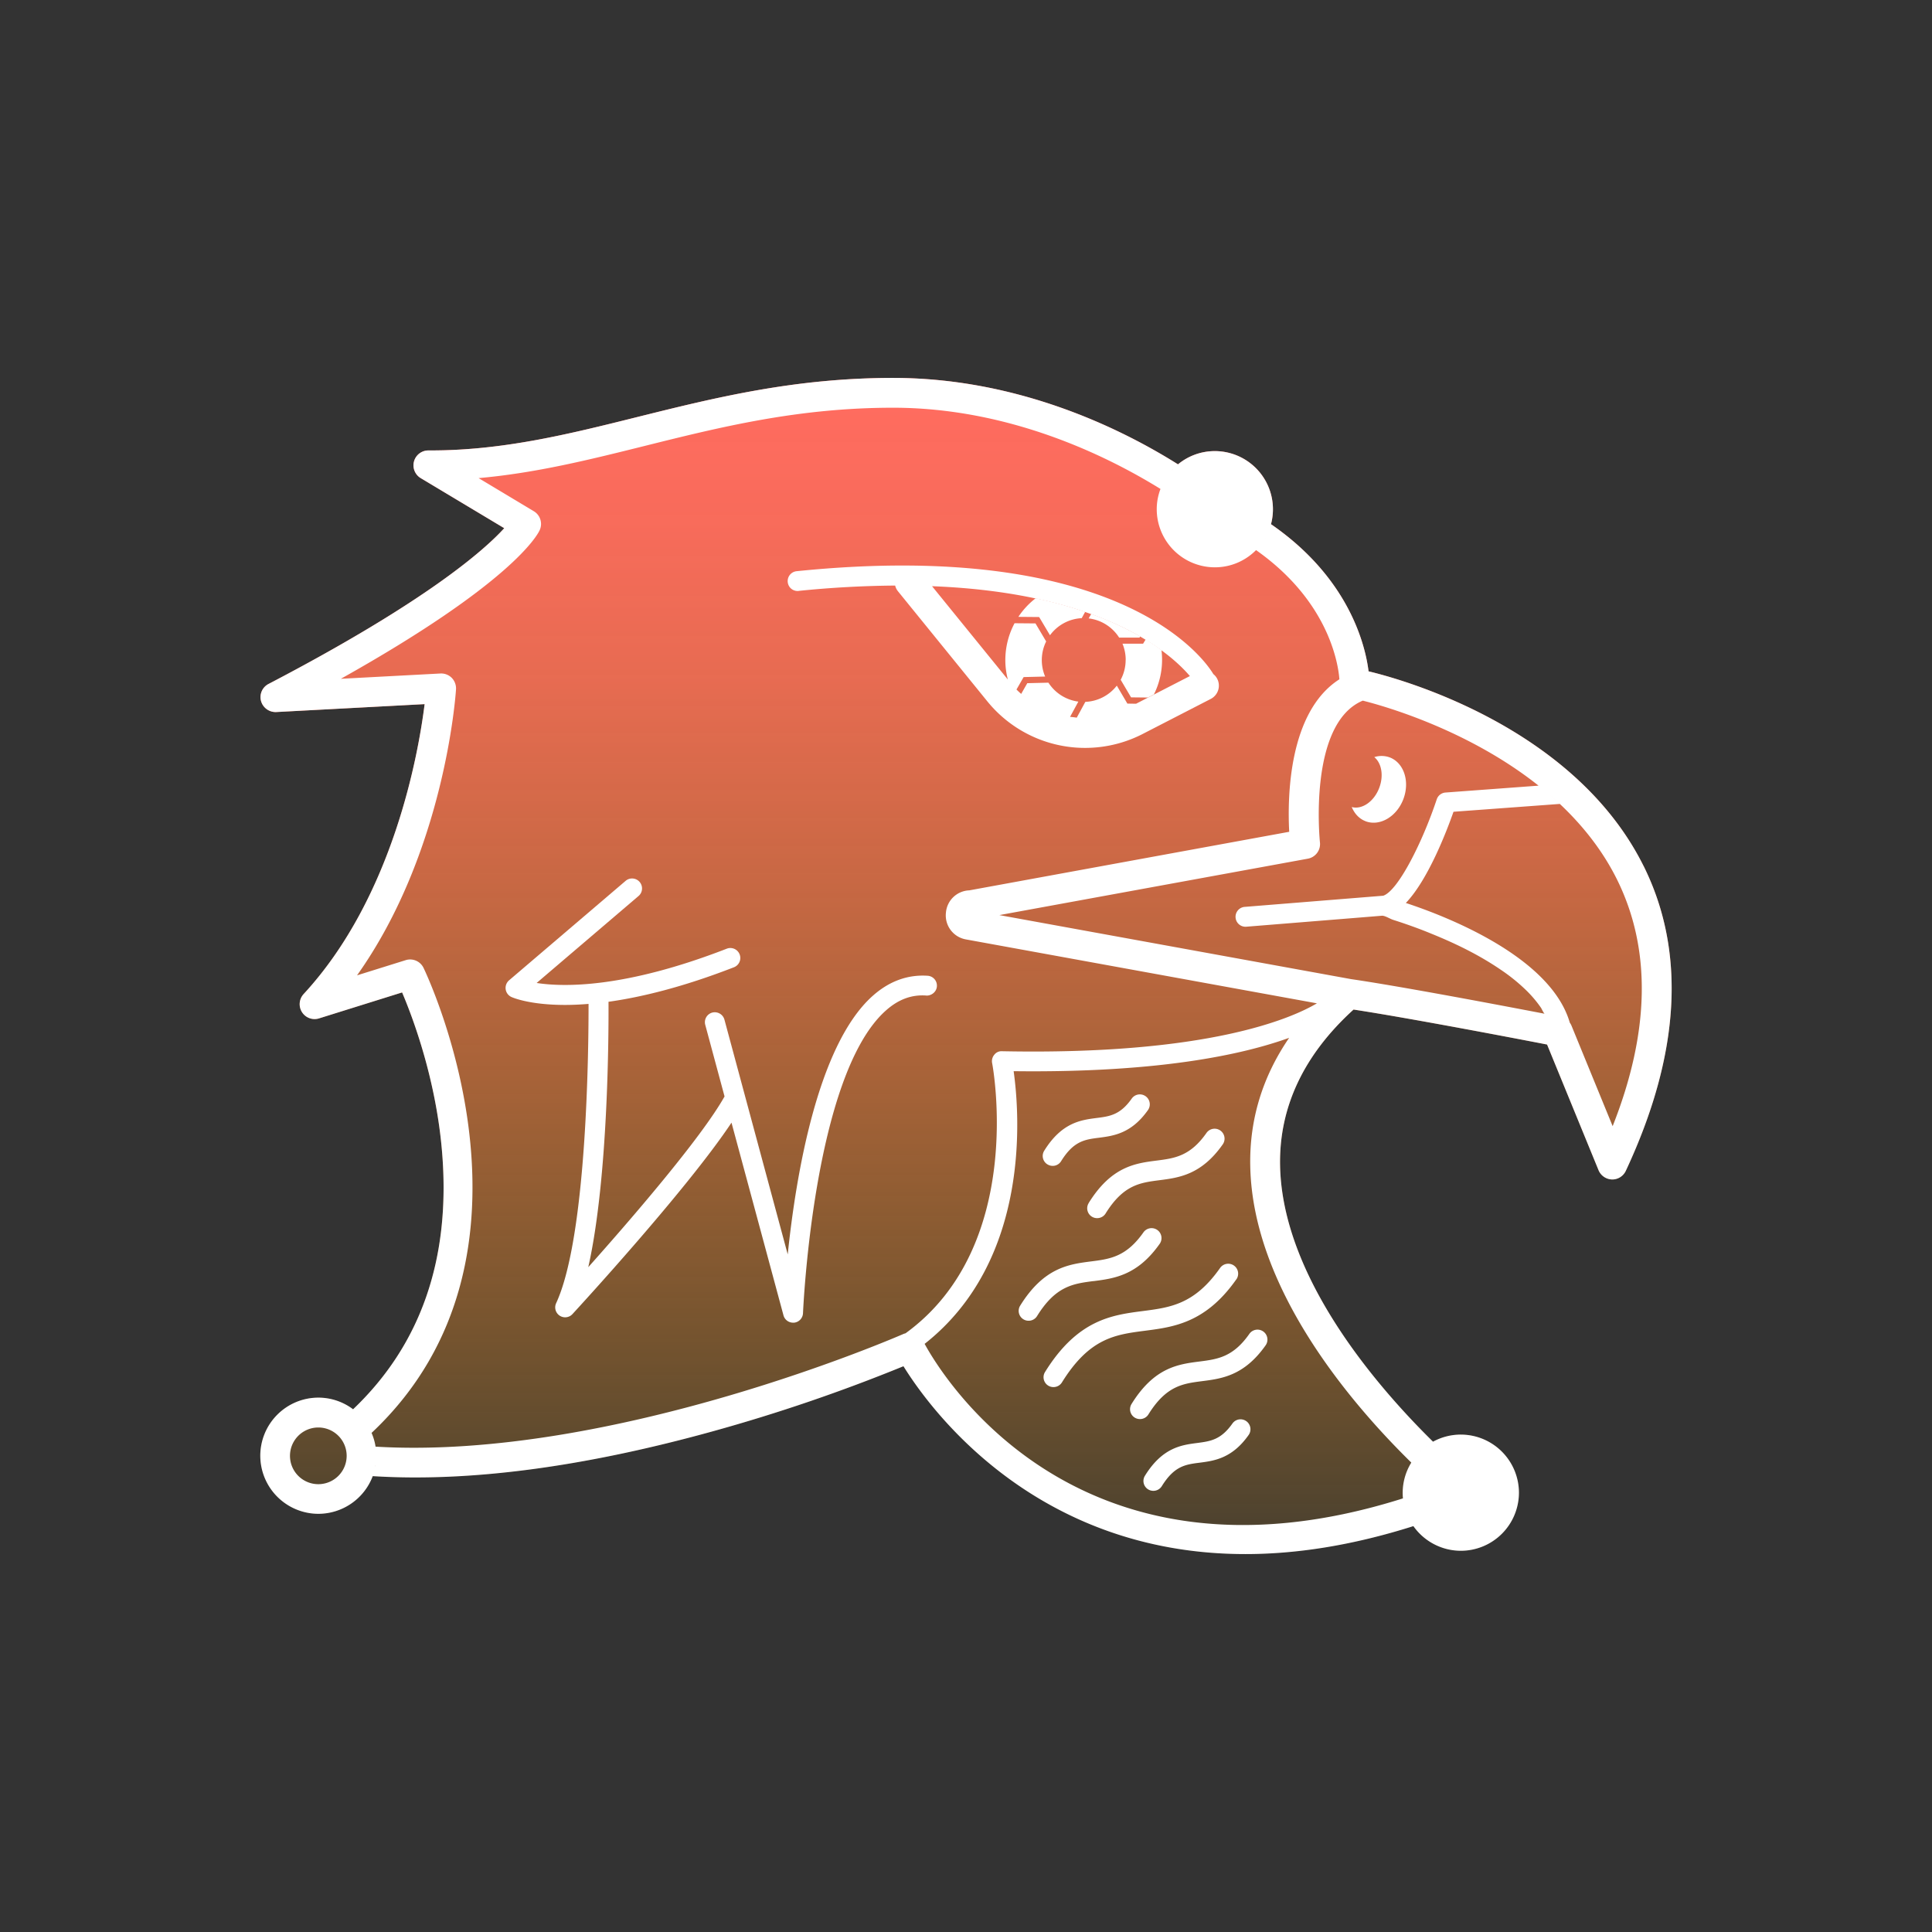 <svg xmlns="http://www.w3.org/2000/svg" width="106" height="106" fill="none" viewBox="0 0 106 106"><rect x="0" y="0" width="106" height="106" fill="#333333" stroke="none"/><path fill="url(#a)" d="M90.177 47.518c-3.851-7.749-13.543-10.317-15.09-10.685-.17-1.378-1.036-5.098-5.354-8.073a3.19 3.19 0 0 0-3.078-4.01c-.766 0-1.473.271-2.024.727-3.151-1.979-8.787-4.742-15.631-4.742-5.42 0-9.798 1.092-14.031 2.145-3.784.944-7.36 1.834-11.342 1.834h-.12a.817.817 0 0 0-.42 1.52l4.579 2.745c-1.053 1.162-4.23 4.006-12.933 8.547a.813.813 0 0 0-.41.94.828.828 0 0 0 .835.6l8.14-.434c-.335 2.67-1.706 10.571-6.639 15.907a.818.818 0 0 0 .844 1.336l4.559-1.425c.583 1.368 1.883 4.806 2.2 8.851.46 5.802-1.19 10.501-4.89 14.02a3.166 3.166 0 0 0-1.904-.639 3.19 3.19 0 0 0-3.187 3.187 3.192 3.192 0 0 0 3.187 3.187 3.193 3.193 0 0 0 2.982-2.067c5.29.332 11.558-.49 18.695-2.47a93.829 93.829 0 0 0 10.424-3.561c1.477 2.381 7.257 10.31 18.762 10.307 2.738 0 5.805-.453 9.215-1.534a3.192 3.192 0 0 0 2.604 1.353 3.19 3.19 0 0 0 3.187-3.187 3.192 3.192 0 0 0-3.187-3.187 3.18 3.18 0 0 0-1.527.389c-3.106-3.056-8.275-9.045-8.391-15.151-.06-3.194 1.293-6.07 4.031-8.558 3.078.47 8.975 1.6 10.618 1.919l2.823 6.893c.124.3.413.499.735.51a.82.82 0 0 0 .76-.47c2.989-6.389 3.317-12.018.978-16.728v.004ZM69.42 29.523l-.018.028c.007-.01.01-.018.018-.028Zm-.209.314-.045.064c.017-.021.031-.043.045-.064Zm-4.858-4.098a.917.917 0 0 1-.056.06.356.356 0 0 1 .056-.06ZM20.535 80.735s0-.01.004-.014c0 .003 0 .01-.004.014Zm.064-.269a.475.475 0 0 1 .014-.08c-.004.027-.007.056-.014.08Zm.042-.282a2.87 2.87 0 0 0 .014-.304c0 .102-.007.201-.014.304Zm-.675-2.28v.004-.003Zm.216.312c.01.017.025.038.035.056-.01-.018-.021-.039-.035-.056Zm43.902-52.152-.022.031.022-.031Zm13.882 53.523s-.014.014-.021.017a.094.094 0 0 1 .021-.017Zm.332-.273a.918.918 0 0 0-.063.05c.02-.018.042-.032.063-.05ZM50.64 73.566Zm21.2-18.049Zm-.395.467c.017-.025.038-.046.06-.07-.022.024-.04.045-.06.07Zm14.56-.004Z"/><path fill="#fff" d="M57.607 34.855a2.303 2.303 0 0 1 1.742-.94l.19-.347a23.556 23.556 0 0 0-2.716-.745 4.284 4.284 0 0 0-.95 1.021l1.14.01.594.997v.004Zm3.795.127h1.116l.04-.067a16.92 16.92 0 0 0-2.69-1.23l-.138.244a2.303 2.303 0 0 1 1.672 1.053Zm.357 1.229c0 .393-.1.764-.272 1.085l.569.965.925.01.329-.17a4.26 4.26 0 0 0 .413-2.44 12.254 12.254 0 0 0-.865-.577l-.142.233h-1.13c.113.276.176.573.176.887l-.003.007ZM59.995 70.29c1.131-.145 2.41-.31 3.633-2.049a.545.545 0 1 0-.894-.625c-.947 1.346-1.841 1.462-2.88 1.593-1.208.156-2.58.332-3.88 2.424a.541.541 0 0 0 .463.83.54.54 0 0 0 .463-.258c1.025-1.653 1.983-1.773 3.092-1.918l.004.003Zm7.837-.095a.545.545 0 1 0-.893-.625c-1.403 1.996-2.725 2.166-4.251 2.363-1.668.216-3.562.46-5.35 3.34a.541.541 0 0 0 .463.83c.184 0 .36-.092.463-.258 1.516-2.442 2.926-2.622 4.562-2.834 1.558-.201 3.325-.427 5.003-2.816h.003ZM65.811 74.7c-1.162.148-2.48.318-3.727 2.328a.541.541 0 0 0 .463.83.54.54 0 0 0 .462-.257c.976-1.569 1.884-1.686 2.94-1.823 1.085-.138 2.314-.297 3.491-1.968a.545.545 0 1 0-.894-.626c-.897 1.28-1.749 1.389-2.735 1.516Zm-6.077-8.696a.541.541 0 0 0 .463.83c.184 0 .36-.091.463-.257.975-1.569 1.887-1.686 2.94-1.823 1.084-.138 2.314-.297 3.487-1.968a.545.545 0 1 0-.894-.626c-.897 1.28-1.749 1.389-2.735 1.516-1.162.148-2.48.318-3.727 2.328h.003Zm8.643 11.968a.544.544 0 0 0-.76.13c-.633.898-1.205.972-1.933 1.068-.848.11-1.904.243-2.865 1.795a.541.541 0 0 0 .462.83c.184 0 .36-.092.463-.258.69-1.11 1.3-1.187 2.078-1.286.791-.103 1.777-.23 2.685-1.52a.547.547 0 0 0-.13-.76ZM57.47 63.884a.541.541 0 0 0 .749-.177c.688-1.109 1.303-1.187 2.08-1.285.792-.103 1.778-.23 2.686-1.52a.545.545 0 1 0-.894-.625c-.633.897-1.205.972-1.933 1.063-.848.11-1.904.244-2.866 1.795a.541.541 0 0 0 .177.75Z"/><path fill="#fff" d="M43.813 32.42a56.35 56.35 0 0 1 5.3-.293.797.797 0 0 0 .155.314l4.922 6.063a6.909 6.909 0 0 0 8.487 1.774l3.753-1.932a.82.82 0 0 0 .353-1.103.798.798 0 0 0-.212-.258c-.382-.646-4.869-7.476-22.864-5.646a.546.546 0 0 0-.488.597c.032.3.286.512.597.488l-.003-.004Zm21.479 4.668-2.961 1.523-.477-.008-.58-.985a2.3 2.3 0 0 1-1.727.89l-.47.866a5.433 5.433 0 0 0-.368-.043l.456-.837a2.306 2.306 0 0 1-1.643-1.039l-1.159.028-.335.587c.08.074.166.141.25.208a5.07 5.07 0 0 1-.508-.448l.392-.682 1.18-.029a2.314 2.314 0 0 1 .056-1.926l-.586-.989-1.148-.01a4.298 4.298 0 0 0-.506 2.024c0 .368.05.721.138 1.064l.16.198-4.319-5.318c9.417.364 13.099 3.696 14.151 4.936l.004-.01Zm-3.745 1.908c-.05.02-.096.035-.145.056.05-.017.095-.035.145-.056Zm-.386.141a3.808 3.808 0 0 1-.187.056c.064-.017.127-.035.188-.056Zm-.378.106Zm-2.07.085Zm-1.774-.615Zm-6.116 15.911c.29.01.562-.209.58-.51a.543.543 0 0 0-.51-.579c-1.105-.07-2.123.304-3.03 1.12-3.032 2.725-4.206 9.943-4.644 14.169l-3.473-12.883a.55.55 0 0 0-.668-.385.547.547 0 0 0-.385.668l1.06 3.933c-1.286 2.293-5.205 6.82-7.477 9.367 1.103-4.905 1.12-12.865 1.11-14.561 1.791-.251 4.067-.799 6.883-1.894a.545.545 0 1 0-.396-1.018c-5.6 2.173-8.94 2.11-10.43 1.88l5.614-4.791a.547.547 0 0 0-.71-.83l-6.417 5.476a.548.548 0 0 0 .124.912c.074.035 1 .438 2.947.438.389 0 .82-.018 1.29-.057.003 2.22-.064 12.735-1.781 16.427a.545.545 0 0 0 .894.597c.279-.304 6.275-6.816 8.73-10.508l2.852 10.572c.064.24.283.402.527.402h.06a.546.546 0 0 0 .484-.52c.007-.13.561-13.023 4.526-16.588.689-.622 1.42-.898 2.23-.841l.01.004Zm24.101-9.565c.78.293 1.71-.251 2.074-1.22.364-.967.028-1.989-.753-2.285a1.304 1.304 0 0 0-.844-.014c.4.325.526 1.014.272 1.685-.286.756-.947 1.208-1.509 1.053.149.357.403.643.756.777l.004.004Z"/><path fill="#fff" d="M90.177 47.518c-3.851-7.749-13.543-10.317-15.09-10.685-.17-1.378-1.036-5.098-5.354-8.073a3.19 3.19 0 0 0-3.078-4.01c-.766 0-1.473.271-2.024.727-3.151-1.979-8.787-4.742-15.631-4.742-5.42 0-9.798 1.092-14.031 2.145-3.784.944-7.36 1.834-11.342 1.834h-.12a.817.817 0 0 0-.42 1.52l4.579 2.745c-1.053 1.162-4.23 4.006-12.933 8.547a.813.813 0 0 0-.41.94.828.828 0 0 0 .835.6l8.14-.434c-.335 2.67-1.706 10.571-6.639 15.907a.818.818 0 0 0 .844 1.336l4.559-1.425c.583 1.368 1.883 4.806 2.2 8.851.46 5.802-1.19 10.501-4.89 14.02a3.166 3.166 0 0 0-1.904-.639 3.19 3.19 0 0 0-3.187 3.187 3.192 3.192 0 0 0 3.187 3.187 3.193 3.193 0 0 0 2.982-2.067c5.29.332 11.558-.49 18.695-2.47a93.829 93.829 0 0 0 10.424-3.561c1.477 2.381 7.257 10.31 18.762 10.307 2.738 0 5.805-.453 9.215-1.534a3.192 3.192 0 0 0 2.604 1.353 3.19 3.19 0 0 0 3.187-3.187 3.192 3.192 0 0 0-3.187-3.187 3.18 3.18 0 0 0-1.527.389c-3.106-3.056-8.275-9.045-8.391-15.151-.06-3.194 1.293-6.07 4.031-8.558 3.078.47 8.975 1.6 10.618 1.919l2.823 6.893c.124.3.413.499.735.51a.82.82 0 0 0 .76-.47c2.989-6.389 3.317-12.018.978-16.728v.004ZM69.42 29.523l-.018.028c.007-.01.01-.018.018-.028Zm-.209.314-.045.064c.017-.021.031-.043.045-.064Zm-4.858-4.098a.917.917 0 0 1-.056.06.356.356 0 0 1 .056-.06ZM17.465 81.43a1.555 1.555 0 1 1 0-3.11 1.555 1.555 0 0 1 0 3.11Zm3.067-.696s0-.01.003-.014c0 .003 0 .01-.003.014Zm.063-.269a.559.559 0 0 1 .014-.08.548.548 0 0 1-.014.08Zm.043-.282a2.87 2.87 0 0 0 .014-.304c0 .102-.007.201-.014.304Zm.014-.304Zm-.046-.505a3.049 3.049 0 0 0-.22-.757c10.438-9.805 2.93-25.351 2.849-25.52a.817.817 0 0 0-.976-.418l-2.67.834c4.79-6.742 5.405-15.292 5.43-15.691a.829.829 0 0 0-.233-.63.817.817 0 0 0-.626-.24l-5.459.29c9.297-5.205 10.76-7.833 10.904-8.144a.815.815 0 0 0-.318-1.05l-3.028-1.816c3.138-.279 6.053-1.003 9.102-1.763 4.138-1.032 8.413-2.099 13.635-2.099 6.332 0 11.667 2.597 14.674 4.456-.13.346-.205.72-.205 1.113a3.19 3.19 0 0 0 3.187 3.187c.884 0 1.682-.36 2.262-.944 4.074 2.866 4.522 6.385 4.572 7.088-2.802 1.792-2.852 6.502-2.753 8.367L53.18 48.85a1.332 1.332 0 0 0-1.28 1.212 1.338 1.338 0 0 0 1.1 1.48l19.253 3.506c-1.382.82-5.972 2.855-17.275 2.628a.495.495 0 0 0-.427.195.545.545 0 0 0-.117.456c.021.098 1.89 10.013-4.752 14.825-.036.011-.071.018-.103.032-.17.074-15.939 6.964-28.97 6.187l-.003.004Zm-.647-1.47v.003-.003Zm.216.31.035.057c-.01-.018-.021-.039-.035-.056Zm43.909-52.151-.022.031.022-.031Zm13.882 53.523s-.014.014-.021.017a.094.094 0 0 1 .021-.017Zm.332-.273a.918.918 0 0 0-.063.05c.02-.018.042-.032.063-.05Zm-.869.937a3.157 3.157 0 0 0-.456 1.96c-18.267 5.778-25.655-7.36-26.295-8.575.014.029.032.06.053.096 5.827-4.583 5.215-12.593 4.883-14.96 7.947.099 12.568-.908 15.116-1.83-1.467 2.14-2.187 4.497-2.134 7.045.13 6.72 5.543 13.03 8.833 16.257v.007Zm-26.786-6.685Zm21.2-18.049Zm-.396.467c.018-.025.039-.046.06-.07l-.06.07Zm2.689-2.262L54.83 50.207l16.924-3.095a.816.816 0 0 0 .665-.898c-.007-.067-.665-6.508 2.35-7.773 1.12.279 6.225 1.696 10.228 5.148-.19-.166-.385-.325-.583-.484l-5.109.378a.549.549 0 0 0-.477.371c-.784 2.357-2.123 5.017-2.936 5.29l-7.621.614a.546.546 0 0 0 .046 1.088h.042s7.399-.597 7.462-.604c.163-.01.438.17.615.226.18.057.36.117.54.177.52.177 1.036.367 1.541.576 1.329.537 2.633 1.17 3.82 1.982a9.94 9.94 0 0 1 1.395 1.127 6.465 6.465 0 0 1 .817.965c.031.046.155.318.201.325-2.173-.417-7.84-1.495-10.61-1.898h-.004Zm11.868 2.258Zm2.474 5.806-2.255-5.505a.803.803 0 0 0-.095-.17c-1.053-3.636-6.816-5.851-8.996-6.568 1.212-1.265 2.226-3.898 2.615-5.004l5.833-.43a18.854 18.854 0 0 0-.565-.51c1.463 1.266 2.78 2.799 3.7 4.65 1.893 3.816 1.812 8.364-.237 13.54v-.003Z"/><defs><linearGradient id="a" x1="52.999" x2="52.999" y1="22.248" y2="90.713" gradientUnits="userSpaceOnUse"><stop stop-color="#FF6C5F"/><stop offset=".09" stop-color="#FE6D5C" stop-opacity=".97"/><stop offset=".22" stop-color="#FD7255" stop-opacity=".89"/><stop offset=".37" stop-color="#FA794A" stop-opacity=".76"/><stop offset=".55" stop-color="#F7843B" stop-opacity=".58"/><stop offset=".75" stop-color="#F39227" stop-opacity=".34"/><stop offset=".96" stop-color="#EEA210" stop-opacity=".06"/><stop offset="1" stop-color="#EDA60B" stop-opacity="0"/></linearGradient></defs></svg>